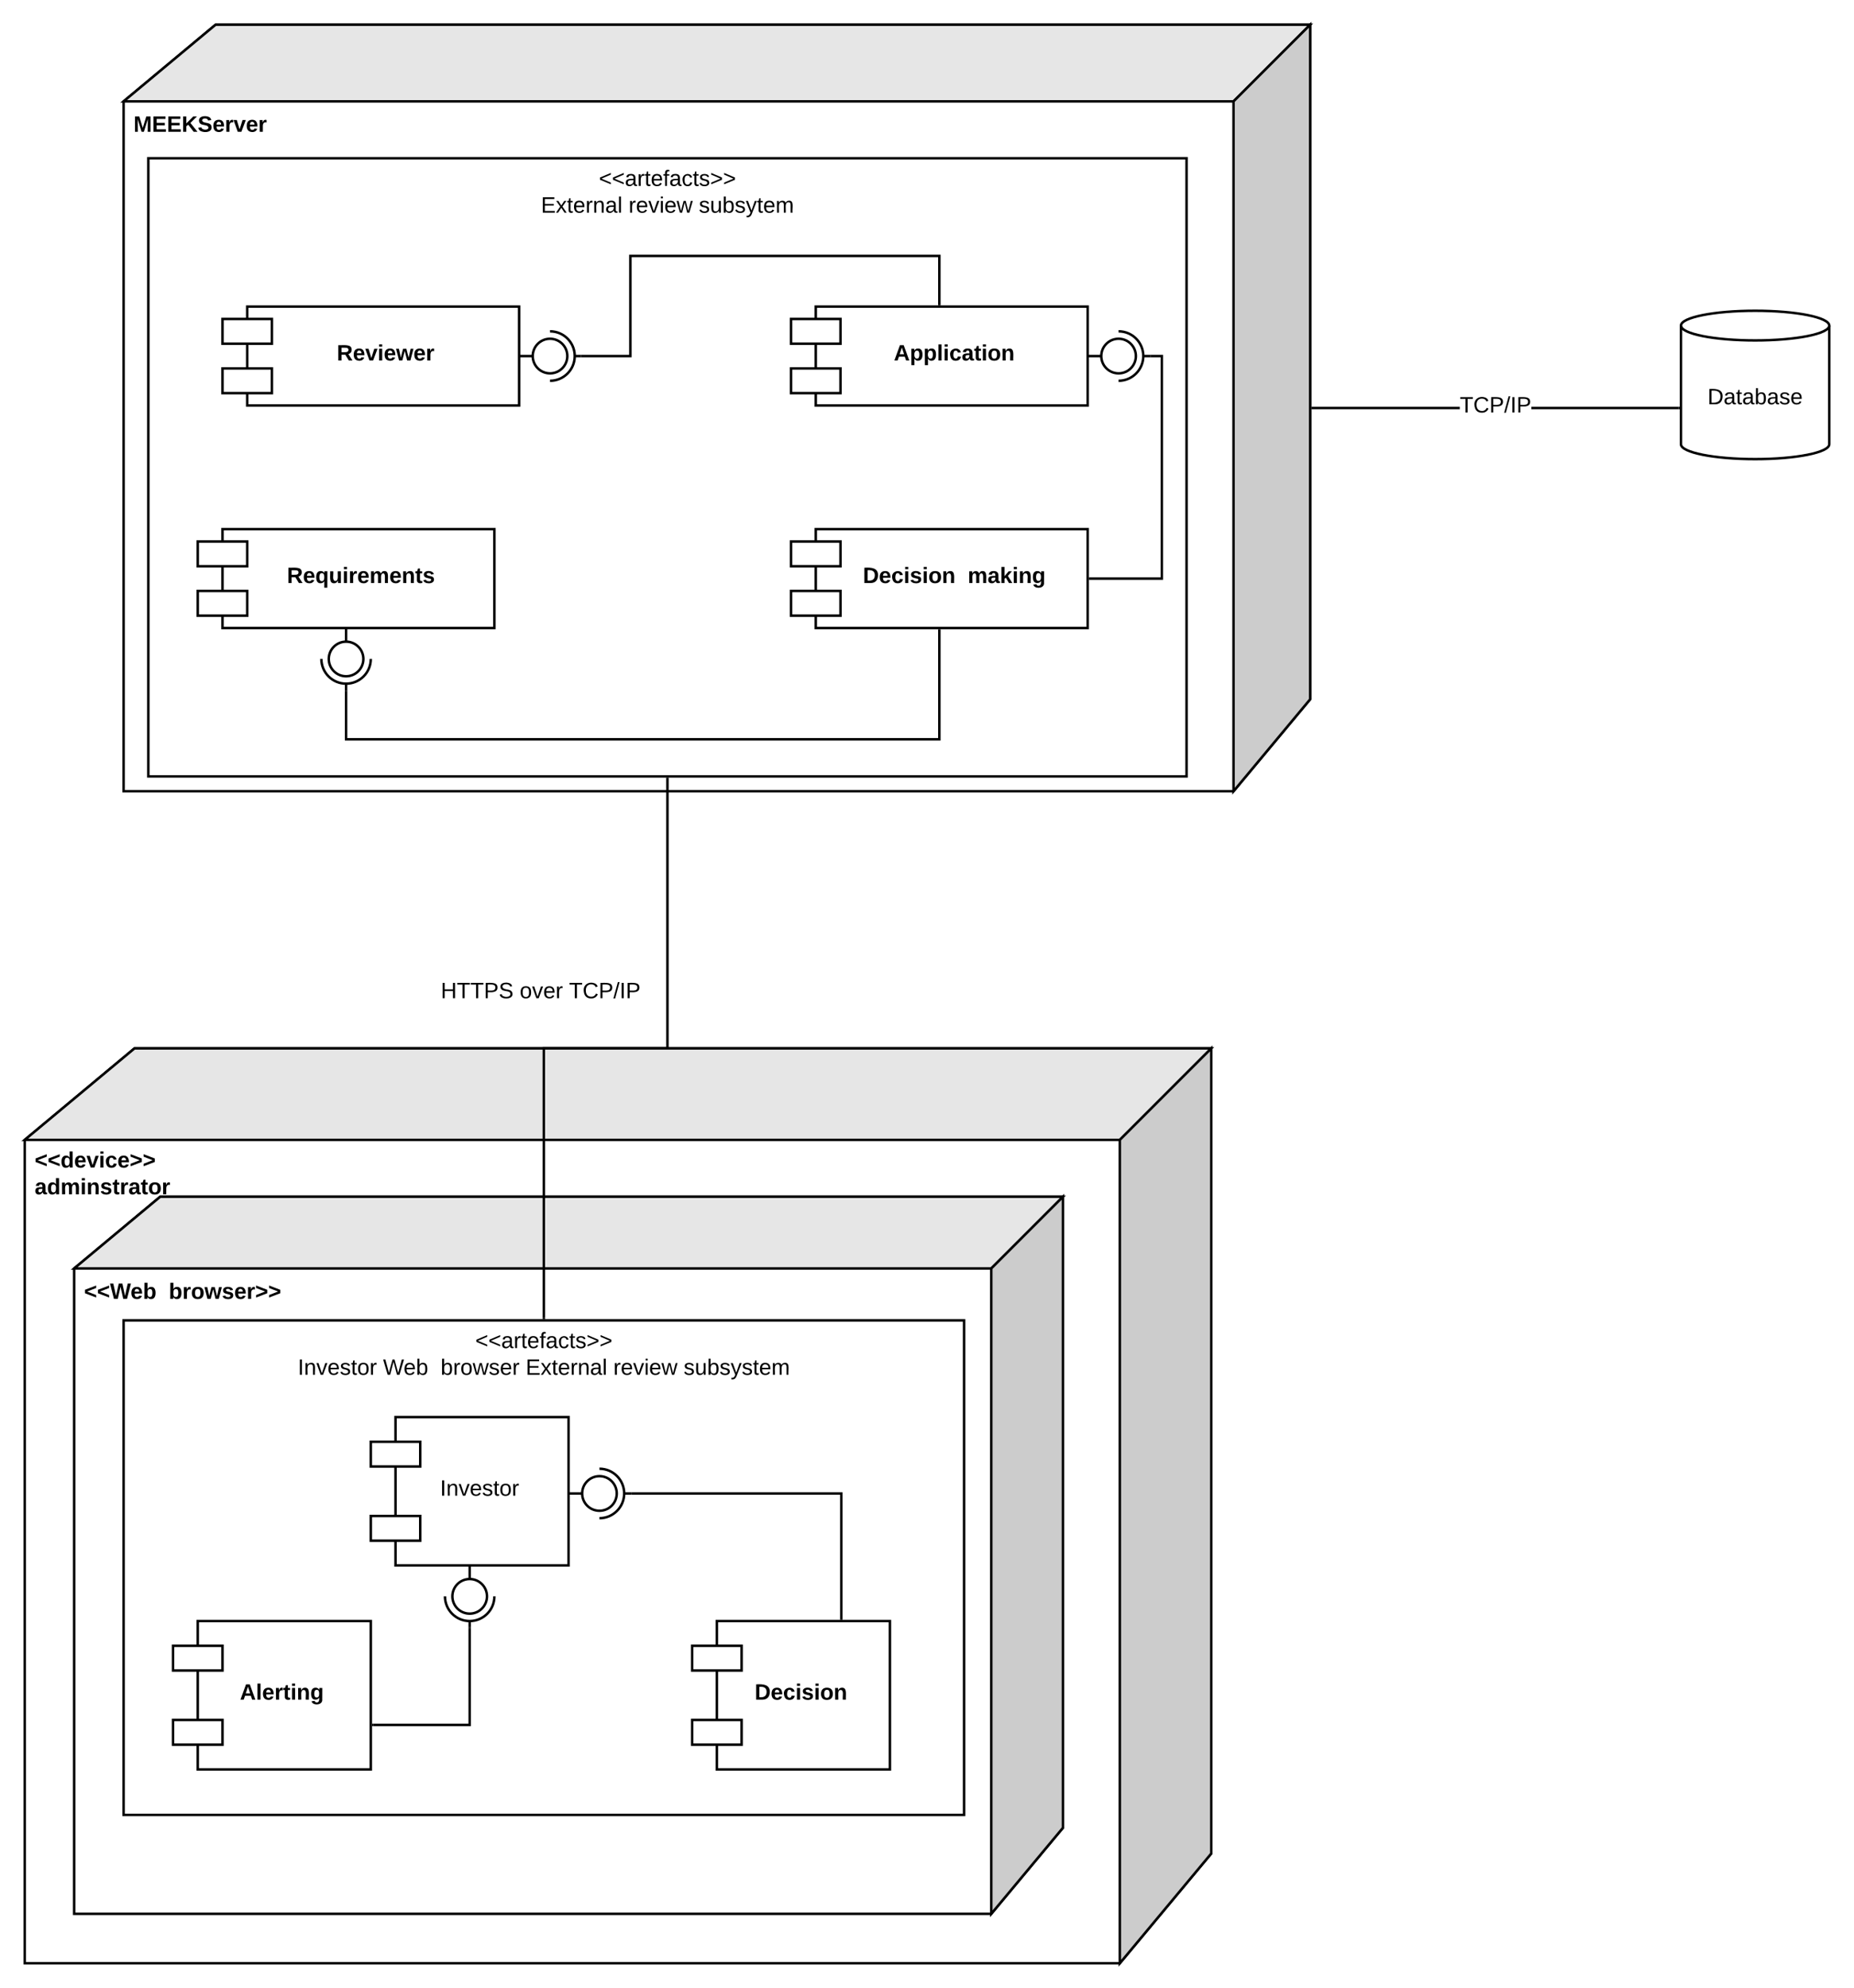 <svg xmlns="http://www.w3.org/2000/svg" xmlns:xlink="http://www.w3.org/1999/xlink" xmlns:lucid="lucid" width="1500" height="1608"><g transform="translate(-200 -12)" lucid:page-tab-id="MnR1~st9riuW"><path d="M0 0h1870.4v2582.4H0z" fill="#fff"/><path d="M220 934l88.8-74H1180v651.2l-74 88.8H220z" stroke="#000" stroke-width="2" fill="#fff"/><path d="M220 934l88.8-74H1180l-74 74z" stroke="#000" stroke-width="2" fill="#e6e6e6"/><path d="M1106 934l74-74v651.2l-74 88.8z" stroke="#000" stroke-width="2" fill="#ccc"/><use xlink:href="#a" transform="matrix(1,0,0,1,228,942) translate(0 14.4)"/><use xlink:href="#b" transform="matrix(1,0,0,1,228,942) translate(0 36)"/><path d="M260 1038l69.6-58H1060v510.4l-58 69.6H260z" stroke="#000" stroke-width="2" fill="#fff"/><path d="M260 1038l69.6-58H1060l-58 58z" stroke="#000" stroke-width="2" fill="#e6e6e6"/><path d="M1002 1038l58-58v510.4l-58 69.6z" stroke="#000" stroke-width="2" fill="#ccc"/><use xlink:href="#c" transform="matrix(1,0,0,1,268,1046) translate(0 16.6)"/><use xlink:href="#d" transform="matrix(1,0,0,1,268,1046) translate(68.55 16.6)"/><path d="M520 1158.2h140v120H520z" stroke="#000" stroke-width="2" fill="#fff"/><path d="M500 1178.2h40v20h-40zM500 1238.2h40v20h-40z" stroke="#000" stroke-width="2" fill="#fff"/><use xlink:href="#e" transform="matrix(1,0,0,1,532,1170.2) translate(24.025 51.6)"/><path d="M780 1323.2h140v120H780z" stroke="#000" stroke-width="2" fill="#fff"/><path d="M760 1343.2h40v20h-40zM760 1403.2h40v20h-40z" stroke="#000" stroke-width="2" fill="#fff"/><use xlink:href="#f" transform="matrix(1,0,0,1,792,1335.2) translate(18.575 51.6)"/><path d="M360 1323.2h140v120H360z" stroke="#000" stroke-width="2" fill="#fff"/><path d="M340 1343.2h40v20h-40zM340 1403.2h40v20h-40z" stroke="#000" stroke-width="2" fill="#fff"/><use xlink:href="#g" transform="matrix(1,0,0,1,372,1335.2) translate(22.1 51.6)"/><path d="M580 1278.2v11M580 1323.2v5" stroke="#000" stroke-width="2" fill="none"/><path d="M594 1303.2c0 7.73-6.27 14-14 14s-14-6.27-14-14 6.27-14 14-14 14 6.27 14 14z" stroke="#000" stroke-width="2" fill="#fff"/><path d="M560 1303.2c0 11.05 8.95 20 20 20s20-8.95 20-20" stroke="#000" stroke-width="2" fill="none"/><path d="M580.8 1278.2v11h-1.6v-11z" fill="none"/><path d="M1680 371.36c0 6.62-26.86 12-60 12s-60-5.38-60-12v-96c0-6.63 26.86-12 60-12s60 5.37 60 12z" stroke="#000" stroke-width="2" fill="#fff"/><path d="M1680 275.36c0 6.62-26.86 12-60 12s-60-5.38-60-12" stroke="#000" stroke-width="2" fill="none"/><use xlink:href="#h" transform="matrix(1,0,0,1,1565,292.357) translate(16.525 46.65)"/><path d="M300 1080h680v400H300z" stroke="#000" stroke-width="2" fill-opacity="0"/><use xlink:href="#i" transform="matrix(1,0,0,1,308,1088) translate(276.525 14.4)"/><use xlink:href="#j" transform="matrix(1,0,0,1,308,1088) translate(132.95 36)"/><use xlink:href="#k" transform="matrix(1,0,0,1,308,1088) translate(201.9 36)"/><use xlink:href="#l" transform="matrix(1,0,0,1,308,1088) translate(248.5 36)"/><use xlink:href="#m" transform="matrix(1,0,0,1,308,1088) translate(317.35 36)"/><use xlink:href="#n" transform="matrix(1,0,0,1,308,1088) translate(388.25 36)"/><use xlink:href="#o" transform="matrix(1,0,0,1,308,1088) translate(445.1 36)"/><path d="M580 1329.2v78h-78" stroke="#000" stroke-width="2" fill="none"/><path d="M581 1329.23h-2v-1.03h2v-3zM502.03 1408.2H501v-2h1.03z"/><path d="M660 1220h11M705 1220h5" stroke="#000" stroke-width="2" fill="none"/><path d="M685 1206c7.73 0 14 6.27 14 14s-6.27 14-14 14-14-6.27-14-14 6.27-14 14-14z" stroke="#000" stroke-width="2" fill="#fff"/><path d="M685 1240c11.05 0 20-8.95 20-20s-8.95-20-20-20" stroke="#000" stroke-width="2" fill="none"/><path d="M660 1219.2h11v1.6h-11z" fill="none"/><path d="M711 1220h169.67v101.2" stroke="#000" stroke-width="2" fill="none"/><path d="M711.03 1221H710v-2h-3 4.03zM881.67 1322.2h-2v-1.03h2z"/><path d="M300 94l74.4-62H1260v545.6l-62 74.4H300z" stroke="#000" stroke-width="2" fill="#fff"/><path d="M300 94l74.4-62H1260l-62 62z" stroke="#000" stroke-width="2" fill="#e6e6e6"/><path d="M1198 94l62-62v545.6l-62 74.4z" stroke="#000" stroke-width="2" fill="#ccc"/><use xlink:href="#p" transform="matrix(1,0,0,1,308,102) translate(0 16.6)"/><path d="M320 140h840v500H320z" stroke="#000" stroke-width="2" fill-opacity="0"/><use xlink:href="#i" transform="matrix(1,0,0,1,328,148) translate(356.525 14.4)"/><use xlink:href="#q" transform="matrix(1,0,0,1,328,148) translate(309.65 36)"/><use xlink:href="#n" transform="matrix(1,0,0,1,328,148) translate(380.55 36)"/><use xlink:href="#r" transform="matrix(1,0,0,1,328,148) translate(437.4 36)"/><path d="M400 260h220v80H400z" stroke="#000" stroke-width="2" fill="#fff"/><path d="M380 270h40v20h-40zM380 310h40v20h-40z" stroke="#000" stroke-width="2" fill="#fff"/><use xlink:href="#s" transform="matrix(1,0,0,1,428,268) translate(44.525 35.6)"/><path d="M860 260h220v80H860z" stroke="#000" stroke-width="2" fill="#fff"/><path d="M840 270h40v20h-40zM840 310h40v20h-40z" stroke="#000" stroke-width="2" fill="#fff"/><use xlink:href="#t" transform="matrix(1,0,0,1,888,268) translate(35.15 35.6)"/><path d="M860 440h220v80H860z" stroke="#000" stroke-width="2" fill="#fff"/><path d="M840 450h40v20h-40zM840 490h40v20h-40z" stroke="#000" stroke-width="2" fill="#fff"/><use xlink:href="#u" transform="matrix(1,0,0,1,888,448) translate(10.125 35.6)"/><use xlink:href="#v" transform="matrix(1,0,0,1,888,448) translate(94.975 35.6)"/><path d="M380 440h220v80H380z" stroke="#000" stroke-width="2" fill="#fff"/><path d="M360 450h40v20h-40zM360 490h40v20h-40z" stroke="#000" stroke-width="2" fill="#fff"/><use xlink:href="#w" transform="matrix(1,0,0,1,408,448) translate(24.125 35.6)"/><path d="M620 300h11M665 300h5" stroke="#000" stroke-width="2" fill="none"/><path d="M645 286c7.73 0 14 6.27 14 14s-6.27 14-14 14-14-6.27-14-14 6.27-14 14-14z" stroke="#000" stroke-width="2" fill="#fff"/><path d="M645 320c11.05 0 20-8.95 20-20s-8.95-20-20-20" stroke="#000" stroke-width="2" fill="none"/><path d="M620 299.2h11v1.6h-11z" fill="none"/><path d="M671 300h39v-81h250v39" stroke="#000" stroke-width="2" fill="none"/><path d="M671.03 301H670v-2h-3 4.03zM961 259h-2v-1.03h2z"/><path d="M1080 300h11M1125 300h5" stroke="#000" stroke-width="2" fill="none"/><path d="M1105 286c7.73 0 14 6.27 14 14s-6.27 14-14 14-14-6.27-14-14 6.27-14 14-14z" stroke="#000" stroke-width="2" fill="#fff"/><path d="M1105 320c11.05 0 20-8.95 20-20s-8.95-20-20-20" stroke="#000" stroke-width="2" fill="none"/><path d="M1080 299.2h11v1.6h-11z" fill="none"/><path d="M1131 300h9v180h-58" stroke="#000" stroke-width="2" fill="none"/><path d="M1131.03 301H1130v-2h-3 4.03zM1082.03 481H1081v-2h1.03z"/><g><path d="M480 520v11M480 565v5" stroke="#000" stroke-width="2" fill="none"/><path d="M494 545c0 7.73-6.27 14-14 14s-14-6.27-14-14 6.27-14 14-14 14 6.27 14 14z" stroke="#000" stroke-width="2" fill="#fff"/><path d="M460 545c0 11.05 8.95 20 20 20s20-8.95 20-20" stroke="#000" stroke-width="2" fill="none"/><path d="M480.8 520v11h-1.6v-11z" fill="none"/></g><path d="M480 571v39h480v-88" stroke="#000" stroke-width="2" fill="none"/><path d="M481 571.03h-2V570h2v-3zM961 522.03h-2V521h2z"/><path d="M640 1078V860h100V642" stroke="#000" stroke-width="2" fill="none"/><path d="M641 1079h-2v-1.03h2zM741 642.03h-2V641h2z"/><path d="M551.6 800h186.8v31.6H551.6z" fill="#fff" fill-opacity="0"/><g><use xlink:href="#x" transform="matrix(1,0,0,1,556.6,805) translate(0 14.4)"/><use xlink:href="#y" transform="matrix(1,0,0,1,556.6,805) translate(63.85 14.4)"/><use xlink:href="#z" transform="matrix(1,0,0,1,556.6,805) translate(103.8 14.4)"/></g><path d="M1381.05 343.02H1262v-2h119.05zm176.95 0h-119.05v-2H1558z"/><path d="M1262.03 343.02H1261v-2h1.03zM1559 343.02h-1.03v-2h1.03z"/><g><use xlink:href="#A" transform="matrix(1,0,0,1,1381.05,331.223) translate(0 14.4)"/></g><defs><path d="M15-91v-56l181-69v40L49-119l147 57v40" id="B"/><path d="M88-194c31-1 46 15 58 34l-1-101h50l1 261h-48c-2-10 0-23-3-31C134-8 116 4 84 4 32 4 16-41 15-95c0-56 19-97 73-99zm17 164c33 0 40-30 41-66 1-37-9-64-41-64s-38 30-39 65c0 43 13 65 39 65" id="C"/><path d="M185-48c-13 30-37 53-82 52C43 2 14-33 14-96s30-98 90-98c62 0 83 45 84 108H66c0 31 8 55 39 56 18 0 30-7 34-22zm-45-69c5-46-57-63-70-21-2 6-4 13-4 21h74" id="D"/><path d="M128 0H69L1-190h53L99-40l48-150h52" id="E"/><path d="M25-224v-37h50v37H25zM25 0v-190h50V0H25" id="F"/><path d="M190-63c-7 42-38 67-86 67-59 0-84-38-90-98-12-110 154-137 174-36l-49 2c-2-19-15-32-35-32-30 0-35 28-38 64-6 74 65 87 74 30" id="G"/><path d="M15-22v-40l146-57-146-57v-40l181 69v56" id="H"/><g id="a"><use transform="matrix(0.05,0,0,0.05,0,0)" xlink:href="#B"/><use transform="matrix(0.05,0,0,0.05,10.5,0)" xlink:href="#B"/><use transform="matrix(0.05,0,0,0.05,21,0)" xlink:href="#C"/><use transform="matrix(0.05,0,0,0.05,31.95,0)" xlink:href="#D"/><use transform="matrix(0.05,0,0,0.05,41.95,0)" xlink:href="#E"/><use transform="matrix(0.05,0,0,0.05,51.95,0)" xlink:href="#F"/><use transform="matrix(0.05,0,0,0.05,56.95,0)" xlink:href="#G"/><use transform="matrix(0.05,0,0,0.05,66.95,0)" xlink:href="#D"/><use transform="matrix(0.05,0,0,0.05,76.95,0)" xlink:href="#H"/><use transform="matrix(0.05,0,0,0.05,87.45,0)" xlink:href="#H"/></g><path d="M133-34C117-15 103 5 69 4 32 3 11-16 11-54c-1-60 55-63 116-61 1-26-3-47-28-47-18 1-26 9-28 27l-52-2c7-38 36-58 82-57s74 22 75 68l1 82c-1 14 12 18 25 15v27c-30 8-71 5-69-32zm-48 3c29 0 43-24 42-57-32 0-66-3-65 30 0 17 8 27 23 27" id="I"/><path d="M220-157c-53 9-28 100-34 157h-49v-107c1-27-5-49-29-50C55-147 81-57 75 0H25l-1-190h47c2 12-1 28 3 38 10-53 101-56 108 0 13-22 24-43 59-42 82 1 51 116 57 194h-49v-107c-1-25-5-48-29-50" id="J"/><path d="M135-194c87-1 58 113 63 194h-50c-7-57 23-157-34-157-59 0-34 97-39 157H25l-1-190h47c2 12-1 28 3 38 12-26 28-41 61-42" id="K"/><path d="M137-138c1-29-70-34-71-4 15 46 118 7 119 86 1 83-164 76-172 9l43-7c4 19 20 25 44 25 33 8 57-30 24-41C81-84 22-81 20-136c-2-80 154-74 161-7" id="L"/><path d="M115-3C79 11 28 4 28-45v-112H4v-33h27l15-45h31v45h36v33H77v99c-1 23 16 31 38 25v30" id="M"/><path d="M135-150c-39-12-60 13-60 57V0H25l-1-190h47c2 13-1 29 3 40 6-28 27-53 61-41v41" id="N"/><path d="M110-194c64 0 96 36 96 99 0 64-35 99-97 99-61 0-95-36-95-99 0-62 34-99 96-99zm-1 164c35 0 45-28 45-65 0-40-10-65-43-65-34 0-45 26-45 65 0 36 10 65 43 65" id="O"/><g id="b"><use transform="matrix(0.05,0,0,0.05,0,0)" xlink:href="#I"/><use transform="matrix(0.05,0,0,0.05,10,0)" xlink:href="#C"/><use transform="matrix(0.05,0,0,0.05,20.95,0)" xlink:href="#J"/><use transform="matrix(0.05,0,0,0.05,36.95,0)" xlink:href="#F"/><use transform="matrix(0.05,0,0,0.05,41.95,0)" xlink:href="#K"/><use transform="matrix(0.05,0,0,0.05,52.9,0)" xlink:href="#L"/><use transform="matrix(0.05,0,0,0.05,62.9,0)" xlink:href="#M"/><use transform="matrix(0.05,0,0,0.05,68.85,0)" xlink:href="#N"/><use transform="matrix(0.05,0,0,0.05,75.85,0)" xlink:href="#I"/><use transform="matrix(0.05,0,0,0.05,85.85,0)" xlink:href="#M"/><use transform="matrix(0.05,0,0,0.05,91.8,0)" xlink:href="#O"/><use transform="matrix(0.05,0,0,0.05,102.75,0)" xlink:href="#N"/></g><path d="M275 0h-61l-44-196L126 0H64L0-248h53L97-49l45-199h58l43 199 44-199h52" id="P"/><path d="M135-194c52 0 70 43 70 98 0 56-19 99-73 100-30 1-46-15-58-35L72 0H24l1-261h50v104c11-23 29-37 60-37zM114-30c31 0 40-27 40-66 0-37-7-63-39-63s-41 28-41 65c0 36 8 64 40 64" id="Q"/><g id="c"><use transform="matrix(0.05,0,0,0.05,0,0)" xlink:href="#B"/><use transform="matrix(0.05,0,0,0.05,10.5,0)" xlink:href="#B"/><use transform="matrix(0.05,0,0,0.05,21,0)" xlink:href="#P"/><use transform="matrix(0.05,0,0,0.05,37.6,0)" xlink:href="#D"/><use transform="matrix(0.05,0,0,0.05,47.6,0)" xlink:href="#Q"/></g><path d="M231 0h-52l-39-155L100 0H48L-1-190h46L77-45c9-52 24-97 36-145h53l37 145 32-145h46" id="R"/><g id="d"><use transform="matrix(0.05,0,0,0.05,0,0)" xlink:href="#Q"/><use transform="matrix(0.05,0,0,0.05,10.95,0)" xlink:href="#N"/><use transform="matrix(0.05,0,0,0.05,17.95,0)" xlink:href="#O"/><use transform="matrix(0.05,0,0,0.05,28.9,0)" xlink:href="#R"/><use transform="matrix(0.05,0,0,0.05,42.9,0)" xlink:href="#L"/><use transform="matrix(0.05,0,0,0.05,52.9,0)" xlink:href="#D"/><use transform="matrix(0.05,0,0,0.05,62.9,0)" xlink:href="#N"/><use transform="matrix(0.05,0,0,0.05,69.9,0)" xlink:href="#H"/><use transform="matrix(0.05,0,0,0.05,80.4,0)" xlink:href="#H"/></g><path d="M33 0v-248h34V0H33" id="S"/><path d="M117-194c89-4 53 116 60 194h-32v-121c0-31-8-49-39-48C34-167 62-67 57 0H25l-1-190h30c1 10-1 24 2 32 11-22 29-35 61-36" id="T"/><path d="M108 0H70L1-190h34L89-25l56-165h34" id="U"/><path d="M100-194c63 0 86 42 84 106H49c0 40 14 67 53 68 26 1 43-12 49-29l28 8c-11 28-37 45-77 45C44 4 14-33 15-96c1-61 26-98 85-98zm52 81c6-60-76-77-97-28-3 7-6 17-6 28h103" id="V"/><path d="M135-143c-3-34-86-38-87 0 15 53 115 12 119 90S17 21 10-45l28-5c4 36 97 45 98 0-10-56-113-15-118-90-4-57 82-63 122-42 12 7 21 19 24 35" id="W"/><path d="M59-47c-2 24 18 29 38 22v24C64 9 27 4 27-40v-127H5v-23h24l9-43h21v43h35v23H59v120" id="X"/><path d="M100-194c62-1 85 37 85 99 1 63-27 99-86 99S16-35 15-95c0-66 28-99 85-99zM99-20c44 1 53-31 53-75 0-43-8-75-51-75s-53 32-53 75 10 74 51 75" id="Y"/><path d="M114-163C36-179 61-72 57 0H25l-1-190h30c1 12-1 29 2 39 6-27 23-49 58-41v29" id="Z"/><g id="e"><use transform="matrix(0.05,0,0,0.05,0,0)" xlink:href="#S"/><use transform="matrix(0.05,0,0,0.05,5,0)" xlink:href="#T"/><use transform="matrix(0.05,0,0,0.05,15,0)" xlink:href="#U"/><use transform="matrix(0.05,0,0,0.05,24,0)" xlink:href="#V"/><use transform="matrix(0.05,0,0,0.05,34,0)" xlink:href="#W"/><use transform="matrix(0.05,0,0,0.05,43,0)" xlink:href="#X"/><use transform="matrix(0.05,0,0,0.05,48,0)" xlink:href="#Y"/><use transform="matrix(0.05,0,0,0.05,58,0)" xlink:href="#Z"/></g><path d="M24-248c120-7 223 5 221 122C244-46 201 0 124 0H24v-248zM76-40c74 7 117-18 117-86 0-67-45-88-117-82v168" id="aa"/><g id="f"><use transform="matrix(0.05,0,0,0.05,0,0)" xlink:href="#aa"/><use transform="matrix(0.05,0,0,0.05,12.95,0)" xlink:href="#D"/><use transform="matrix(0.05,0,0,0.05,22.95,0)" xlink:href="#G"/><use transform="matrix(0.05,0,0,0.05,32.95,0)" xlink:href="#F"/><use transform="matrix(0.05,0,0,0.05,37.95,0)" xlink:href="#L"/><use transform="matrix(0.05,0,0,0.05,47.95,0)" xlink:href="#F"/><use transform="matrix(0.05,0,0,0.05,52.95,0)" xlink:href="#O"/><use transform="matrix(0.05,0,0,0.05,63.9,0)" xlink:href="#K"/></g><path d="M199 0l-22-63H83L61 0H9l90-248h61L250 0h-51zm-33-102l-36-108c-10 38-24 72-36 108h72" id="ab"/><path d="M25 0v-261h50V0H25" id="ac"/><path d="M195-6C206 82 75 100 31 46c-4-6-6-13-8-21l49-6c3 16 16 24 34 25 40 0 42-37 40-79-11 22-30 35-61 35-53 0-70-43-70-97 0-56 18-96 73-97 30 0 46 14 59 34l2-30h47zm-90-29c32 0 41-27 41-63 0-35-9-62-40-62-32 0-39 29-40 63 0 36 9 62 39 62" id="ad"/><g id="g"><use transform="matrix(0.05,0,0,0.05,0,0)" xlink:href="#ab"/><use transform="matrix(0.05,0,0,0.05,12.95,0)" xlink:href="#ac"/><use transform="matrix(0.05,0,0,0.05,17.95,0)" xlink:href="#D"/><use transform="matrix(0.05,0,0,0.05,27.95,0)" xlink:href="#N"/><use transform="matrix(0.05,0,0,0.05,34.95,0)" xlink:href="#M"/><use transform="matrix(0.05,0,0,0.05,40.9,0)" xlink:href="#F"/><use transform="matrix(0.05,0,0,0.05,45.9,0)" xlink:href="#K"/><use transform="matrix(0.05,0,0,0.05,56.85,0)" xlink:href="#ad"/></g><path d="M30-248c118-7 216 8 213 122C240-48 200 0 122 0H30v-248zM63-27c89 8 146-16 146-99s-60-101-146-95v194" id="ae"/><path d="M141-36C126-15 110 5 73 4 37 3 15-17 15-53c-1-64 63-63 125-63 3-35-9-54-41-54-24 1-41 7-42 31l-33-3c5-37 33-52 76-52 45 0 72 20 72 64v82c-1 20 7 32 28 27v20c-31 9-61-2-59-35zM48-53c0 20 12 33 32 33 41-3 63-29 60-74-43 2-92-5-92 41" id="af"/><path d="M115-194c53 0 69 39 70 98 0 66-23 100-70 100C84 3 66-7 56-30L54 0H23l1-261h32v101c10-23 28-34 59-34zm-8 174c40 0 45-34 45-75 0-40-5-75-45-74-42 0-51 32-51 76 0 43 10 73 51 73" id="ag"/><g id="h"><use transform="matrix(0.05,0,0,0.05,0,0)" xlink:href="#ae"/><use transform="matrix(0.05,0,0,0.05,12.95,0)" xlink:href="#af"/><use transform="matrix(0.05,0,0,0.05,22.95,0)" xlink:href="#X"/><use transform="matrix(0.05,0,0,0.05,27.95,0)" xlink:href="#af"/><use transform="matrix(0.05,0,0,0.05,37.95,0)" xlink:href="#ag"/><use transform="matrix(0.05,0,0,0.05,47.95,0)" xlink:href="#af"/><use transform="matrix(0.05,0,0,0.05,57.95,0)" xlink:href="#W"/><use transform="matrix(0.05,0,0,0.05,66.95,0)" xlink:href="#V"/></g><path d="M18-100v-36l175-74v27L42-118l151 64v27" id="ah"/><path d="M101-234c-31-9-42 10-38 44h38v23H63V0H32v-167H5v-23h27c-7-52 17-82 69-68v24" id="ai"/><path d="M96-169c-40 0-48 33-48 73s9 75 48 75c24 0 41-14 43-38l32 2c-6 37-31 61-74 61-59 0-76-41-82-99-10-93 101-131 147-64 4 7 5 14 7 22l-32 3c-4-21-16-35-41-35" id="aj"/><path d="M18-27v-27l151-64-151-65v-27l175 74v36" id="ak"/><g id="i"><use transform="matrix(0.05,0,0,0.05,0,0)" xlink:href="#ah"/><use transform="matrix(0.05,0,0,0.05,10.5,0)" xlink:href="#ah"/><use transform="matrix(0.05,0,0,0.05,21,0)" xlink:href="#af"/><use transform="matrix(0.05,0,0,0.05,31,0)" xlink:href="#Z"/><use transform="matrix(0.05,0,0,0.05,36.95,0)" xlink:href="#X"/><use transform="matrix(0.05,0,0,0.05,41.95,0)" xlink:href="#V"/><use transform="matrix(0.05,0,0,0.05,51.95,0)" xlink:href="#ai"/><use transform="matrix(0.05,0,0,0.05,56.95,0)" xlink:href="#af"/><use transform="matrix(0.05,0,0,0.05,66.95,0)" xlink:href="#aj"/><use transform="matrix(0.05,0,0,0.05,75.95,0)" xlink:href="#X"/><use transform="matrix(0.05,0,0,0.05,80.95,0)" xlink:href="#W"/><use transform="matrix(0.05,0,0,0.05,89.95,0)" xlink:href="#ak"/><use transform="matrix(0.05,0,0,0.05,100.45,0)" xlink:href="#ak"/></g><g id="j"><use transform="matrix(0.05,0,0,0.05,0,0)" xlink:href="#S"/><use transform="matrix(0.05,0,0,0.05,5,0)" xlink:href="#T"/><use transform="matrix(0.05,0,0,0.05,15,0)" xlink:href="#U"/><use transform="matrix(0.05,0,0,0.05,24,0)" xlink:href="#V"/><use transform="matrix(0.05,0,0,0.05,34,0)" xlink:href="#W"/><use transform="matrix(0.05,0,0,0.05,43,0)" xlink:href="#X"/><use transform="matrix(0.05,0,0,0.05,48,0)" xlink:href="#Y"/><use transform="matrix(0.05,0,0,0.05,58,0)" xlink:href="#Z"/></g><path d="M266 0h-40l-56-210L115 0H75L2-248h35L96-30l15-64 43-154h32l59 218 59-218h35" id="al"/><g id="k"><use transform="matrix(0.05,0,0,0.05,0,0)" xlink:href="#al"/><use transform="matrix(0.05,0,0,0.05,16.6,0)" xlink:href="#V"/><use transform="matrix(0.05,0,0,0.05,26.6,0)" xlink:href="#ag"/></g><path d="M206 0h-36l-40-164L89 0H53L-1-190h32L70-26l43-164h34l41 164 42-164h31" id="am"/><g id="l"><use transform="matrix(0.05,0,0,0.05,0,0)" xlink:href="#ag"/><use transform="matrix(0.05,0,0,0.05,10,0)" xlink:href="#Z"/><use transform="matrix(0.05,0,0,0.05,15.95,0)" xlink:href="#Y"/><use transform="matrix(0.05,0,0,0.05,25.95,0)" xlink:href="#am"/><use transform="matrix(0.05,0,0,0.05,38.9,0)" xlink:href="#W"/><use transform="matrix(0.05,0,0,0.05,47.9,0)" xlink:href="#V"/><use transform="matrix(0.05,0,0,0.05,57.9,0)" xlink:href="#Z"/></g><path d="M30 0v-248h187v28H63v79h144v27H63v87h162V0H30" id="an"/><path d="M141 0L90-78 38 0H4l68-98-65-92h35l48 74 47-74h35l-64 92 68 98h-35" id="ao"/><path d="M24 0v-261h32V0H24" id="ap"/><g id="m"><use transform="matrix(0.05,0,0,0.05,0,0)" xlink:href="#an"/><use transform="matrix(0.05,0,0,0.05,12,0)" xlink:href="#ao"/><use transform="matrix(0.05,0,0,0.05,21,0)" xlink:href="#X"/><use transform="matrix(0.05,0,0,0.05,26,0)" xlink:href="#V"/><use transform="matrix(0.05,0,0,0.05,36,0)" xlink:href="#Z"/><use transform="matrix(0.05,0,0,0.05,41.95,0)" xlink:href="#T"/><use transform="matrix(0.05,0,0,0.05,51.95,0)" xlink:href="#af"/><use transform="matrix(0.05,0,0,0.05,61.95,0)" xlink:href="#ap"/></g><path d="M24-231v-30h32v30H24zM24 0v-190h32V0H24" id="aq"/><g id="n"><use transform="matrix(0.05,0,0,0.05,0,0)" xlink:href="#Z"/><use transform="matrix(0.05,0,0,0.05,5.95,0)" xlink:href="#V"/><use transform="matrix(0.05,0,0,0.05,15.95,0)" xlink:href="#U"/><use transform="matrix(0.05,0,0,0.05,24.95,0)" xlink:href="#aq"/><use transform="matrix(0.05,0,0,0.05,28.9,0)" xlink:href="#V"/><use transform="matrix(0.05,0,0,0.05,38.9,0)" xlink:href="#am"/></g><path d="M84 4C-5 8 30-112 23-190h32v120c0 31 7 50 39 49 72-2 45-101 50-169h31l1 190h-30c-1-10 1-25-2-33-11 22-28 36-60 37" id="ar"/><path d="M179-190L93 31C79 59 56 82 12 73V49c39 6 53-20 64-50L1-190h34L92-34l54-156h33" id="as"/><path d="M210-169c-67 3-38 105-44 169h-31v-121c0-29-5-50-35-48C34-165 62-65 56 0H25l-1-190h30c1 10-1 24 2 32 10-44 99-50 107 0 11-21 27-35 58-36 85-2 47 119 55 194h-31v-121c0-29-5-49-35-48" id="at"/><g id="o"><use transform="matrix(0.05,0,0,0.05,0,0)" xlink:href="#W"/><use transform="matrix(0.05,0,0,0.05,9,0)" xlink:href="#ar"/><use transform="matrix(0.05,0,0,0.05,19,0)" xlink:href="#ag"/><use transform="matrix(0.05,0,0,0.05,29,0)" xlink:href="#W"/><use transform="matrix(0.05,0,0,0.05,38,0)" xlink:href="#as"/><use transform="matrix(0.05,0,0,0.05,47,0)" xlink:href="#W"/><use transform="matrix(0.05,0,0,0.05,56,0)" xlink:href="#X"/><use transform="matrix(0.05,0,0,0.05,61,0)" xlink:href="#V"/><use transform="matrix(0.05,0,0,0.05,71,0)" xlink:href="#at"/></g><path d="M230 0l2-204L168 0h-37L68-204 70 0H24v-248h70l56 185 57-185h69V0h-46" id="au"/><path d="M24 0v-248h195v40H76v63h132v40H76v65h150V0H24" id="av"/><path d="M195 0l-88-114-31 24V0H24v-248h52v113l112-113h60L142-143 257 0h-62" id="aw"/><path d="M169-182c-1-43-94-46-97-3 18 66 151 10 154 114 3 95-165 93-204 36-6-8-10-19-12-30l50-8c3 46 112 56 116 5-17-69-150-10-154-114-4-87 153-88 188-35 5 8 8 18 10 28" id="ax"/><g id="p"><use transform="matrix(0.05,0,0,0.05,0,0)" xlink:href="#au"/><use transform="matrix(0.05,0,0,0.05,14.95,0)" xlink:href="#av"/><use transform="matrix(0.05,0,0,0.05,26.95,0)" xlink:href="#av"/><use transform="matrix(0.05,0,0,0.05,38.95,0)" xlink:href="#aw"/><use transform="matrix(0.05,0,0,0.05,51.9,0)" xlink:href="#ax"/><use transform="matrix(0.05,0,0,0.05,63.9,0)" xlink:href="#D"/><use transform="matrix(0.05,0,0,0.05,73.9,0)" xlink:href="#N"/><use transform="matrix(0.05,0,0,0.05,80.9,0)" xlink:href="#E"/><use transform="matrix(0.05,0,0,0.05,90.9,0)" xlink:href="#D"/><use transform="matrix(0.05,0,0,0.05,100.9,0)" xlink:href="#N"/></g><g id="q"><use transform="matrix(0.05,0,0,0.05,0,0)" xlink:href="#an"/><use transform="matrix(0.05,0,0,0.05,12,0)" xlink:href="#ao"/><use transform="matrix(0.05,0,0,0.05,21,0)" xlink:href="#X"/><use transform="matrix(0.05,0,0,0.05,26,0)" xlink:href="#V"/><use transform="matrix(0.05,0,0,0.05,36,0)" xlink:href="#Z"/><use transform="matrix(0.05,0,0,0.05,41.95,0)" xlink:href="#T"/><use transform="matrix(0.05,0,0,0.05,51.95,0)" xlink:href="#af"/><use transform="matrix(0.05,0,0,0.05,61.95,0)" xlink:href="#ap"/></g><g id="r"><use transform="matrix(0.05,0,0,0.05,0,0)" xlink:href="#W"/><use transform="matrix(0.05,0,0,0.05,9,0)" xlink:href="#ar"/><use transform="matrix(0.05,0,0,0.05,19,0)" xlink:href="#ag"/><use transform="matrix(0.05,0,0,0.05,29,0)" xlink:href="#W"/><use transform="matrix(0.05,0,0,0.05,38,0)" xlink:href="#as"/><use transform="matrix(0.05,0,0,0.05,47,0)" xlink:href="#X"/><use transform="matrix(0.05,0,0,0.05,52,0)" xlink:href="#V"/><use transform="matrix(0.05,0,0,0.05,62,0)" xlink:href="#at"/></g><path d="M240-174c0 40-23 61-54 70L253 0h-59l-57-94H76V0H24v-248c93 4 217-23 216 74zM76-134c48-2 112 12 112-38 0-48-66-32-112-35v73" id="ay"/><g id="s"><use transform="matrix(0.05,0,0,0.05,0,0)" xlink:href="#ay"/><use transform="matrix(0.05,0,0,0.05,12.95,0)" xlink:href="#D"/><use transform="matrix(0.05,0,0,0.05,22.95,0)" xlink:href="#E"/><use transform="matrix(0.05,0,0,0.05,32.95,0)" xlink:href="#F"/><use transform="matrix(0.05,0,0,0.05,37.95,0)" xlink:href="#D"/><use transform="matrix(0.05,0,0,0.05,47.95,0)" xlink:href="#R"/><use transform="matrix(0.05,0,0,0.05,61.95,0)" xlink:href="#D"/><use transform="matrix(0.05,0,0,0.05,71.95,0)" xlink:href="#N"/></g><path d="M135-194c53 0 70 44 70 98 0 56-19 98-73 100-31 1-45-17-59-34 3 33 2 69 2 105H25l-1-265h48c2 10 0 23 3 31 11-24 29-35 60-35zM114-30c33 0 39-31 40-66 0-38-9-64-40-64-56 0-55 130 0 130" id="az"/><g id="t"><use transform="matrix(0.05,0,0,0.05,0,0)" xlink:href="#ab"/><use transform="matrix(0.05,0,0,0.05,12.95,0)" xlink:href="#az"/><use transform="matrix(0.05,0,0,0.05,23.9,0)" xlink:href="#az"/><use transform="matrix(0.05,0,0,0.05,34.85,0)" xlink:href="#ac"/><use transform="matrix(0.05,0,0,0.05,39.85,0)" xlink:href="#F"/><use transform="matrix(0.05,0,0,0.05,44.85,0)" xlink:href="#G"/><use transform="matrix(0.05,0,0,0.05,54.85,0)" xlink:href="#I"/><use transform="matrix(0.05,0,0,0.05,64.85,0)" xlink:href="#M"/><use transform="matrix(0.05,0,0,0.05,70.8,0)" xlink:href="#F"/><use transform="matrix(0.05,0,0,0.05,75.8,0)" xlink:href="#O"/><use transform="matrix(0.05,0,0,0.05,86.75,0)" xlink:href="#K"/></g><g id="u"><use transform="matrix(0.05,0,0,0.05,0,0)" xlink:href="#aa"/><use transform="matrix(0.05,0,0,0.05,12.95,0)" xlink:href="#D"/><use transform="matrix(0.05,0,0,0.05,22.95,0)" xlink:href="#G"/><use transform="matrix(0.05,0,0,0.05,32.95,0)" xlink:href="#F"/><use transform="matrix(0.05,0,0,0.05,37.95,0)" xlink:href="#L"/><use transform="matrix(0.05,0,0,0.05,47.95,0)" xlink:href="#F"/><use transform="matrix(0.05,0,0,0.05,52.95,0)" xlink:href="#O"/><use transform="matrix(0.05,0,0,0.05,63.9,0)" xlink:href="#K"/></g><path d="M147 0L96-86 75-71V0H25v-261h50v150l67-79h53l-66 74L201 0h-54" id="aA"/><g id="v"><use transform="matrix(0.05,0,0,0.05,0,0)" xlink:href="#J"/><use transform="matrix(0.05,0,0,0.05,16,0)" xlink:href="#I"/><use transform="matrix(0.05,0,0,0.05,26,0)" xlink:href="#aA"/><use transform="matrix(0.05,0,0,0.05,36,0)" xlink:href="#F"/><use transform="matrix(0.05,0,0,0.05,41,0)" xlink:href="#K"/><use transform="matrix(0.05,0,0,0.05,51.95,0)" xlink:href="#ad"/></g><path d="M84 4C32 4 15-41 15-95c0-55 18-99 73-99 29 0 47 12 58 34l2-30h48l-1 265h-49V-32C136-9 114 4 84 4zm21-34c32 0 41-29 41-66 0-36-9-64-40-64-33 0-39 30-40 65 0 43 13 65 39 65" id="aB"/><path d="M85 4C-2 5 27-109 22-190h50c7 57-23 150 33 157 60-5 35-97 40-157h50l1 190h-47c-2-12 1-28-3-38-12 25-28 42-61 42" id="aC"/><g id="w"><use transform="matrix(0.05,0,0,0.05,0,0)" xlink:href="#ay"/><use transform="matrix(0.05,0,0,0.05,12.95,0)" xlink:href="#D"/><use transform="matrix(0.05,0,0,0.05,22.95,0)" xlink:href="#aB"/><use transform="matrix(0.05,0,0,0.05,33.9,0)" xlink:href="#aC"/><use transform="matrix(0.05,0,0,0.05,44.85,0)" xlink:href="#F"/><use transform="matrix(0.05,0,0,0.05,49.85,0)" xlink:href="#N"/><use transform="matrix(0.05,0,0,0.05,56.85,0)" xlink:href="#D"/><use transform="matrix(0.05,0,0,0.05,66.85,0)" xlink:href="#J"/><use transform="matrix(0.05,0,0,0.05,82.85,0)" xlink:href="#D"/><use transform="matrix(0.05,0,0,0.05,92.85,0)" xlink:href="#K"/><use transform="matrix(0.05,0,0,0.05,103.8,0)" xlink:href="#M"/><use transform="matrix(0.05,0,0,0.05,109.75,0)" xlink:href="#L"/></g><path d="M197 0v-115H63V0H30v-248h33v105h134v-105h34V0h-34" id="aD"/><path d="M127-220V0H93v-220H8v-28h204v28h-85" id="aE"/><path d="M30-248c87 1 191-15 191 75 0 78-77 80-158 76V0H30v-248zm33 125c57 0 124 11 124-50 0-59-68-47-124-48v98" id="aF"/><path d="M185-189c-5-48-123-54-124 2 14 75 158 14 163 119 3 78-121 87-175 55-17-10-28-26-33-46l33-7c5 56 141 63 141-1 0-78-155-14-162-118-5-82 145-84 179-34 5 7 8 16 11 25" id="aG"/><g id="x"><use transform="matrix(0.05,0,0,0.05,0,0)" xlink:href="#aD"/><use transform="matrix(0.05,0,0,0.05,12.95,0)" xlink:href="#aE"/><use transform="matrix(0.05,0,0,0.05,23.9,0)" xlink:href="#aE"/><use transform="matrix(0.05,0,0,0.05,34.85,0)" xlink:href="#aF"/><use transform="matrix(0.05,0,0,0.05,46.85,0)" xlink:href="#aG"/></g><g id="y"><use transform="matrix(0.05,0,0,0.05,0,0)" xlink:href="#Y"/><use transform="matrix(0.05,0,0,0.05,10,0)" xlink:href="#U"/><use transform="matrix(0.05,0,0,0.05,19,0)" xlink:href="#V"/><use transform="matrix(0.05,0,0,0.05,29,0)" xlink:href="#Z"/></g><path d="M212-179c-10-28-35-45-73-45-59 0-87 40-87 99 0 60 29 101 89 101 43 0 62-24 78-52l27 14C228-24 195 4 139 4 59 4 22-46 18-125c-6-104 99-153 187-111 19 9 31 26 39 46" id="aH"/><path d="M0 4l72-265h28L28 4H0" id="aI"/><g id="z"><use transform="matrix(0.05,0,0,0.05,0,0)" xlink:href="#aE"/><use transform="matrix(0.05,0,0,0.05,10.95,0)" xlink:href="#aH"/><use transform="matrix(0.05,0,0,0.05,23.9,0)" xlink:href="#aF"/><use transform="matrix(0.05,0,0,0.05,35.9,0)" xlink:href="#aI"/><use transform="matrix(0.05,0,0,0.05,40.9,0)" xlink:href="#S"/><use transform="matrix(0.05,0,0,0.05,45.9,0)" xlink:href="#aF"/></g><g id="A"><use transform="matrix(0.05,0,0,0.05,0,0)" xlink:href="#aE"/><use transform="matrix(0.05,0,0,0.05,10.95,0)" xlink:href="#aH"/><use transform="matrix(0.05,0,0,0.05,23.9,0)" xlink:href="#aF"/><use transform="matrix(0.05,0,0,0.05,35.9,0)" xlink:href="#aI"/><use transform="matrix(0.05,0,0,0.05,40.9,0)" xlink:href="#S"/><use transform="matrix(0.05,0,0,0.05,45.9,0)" xlink:href="#aF"/></g></defs></g></svg>